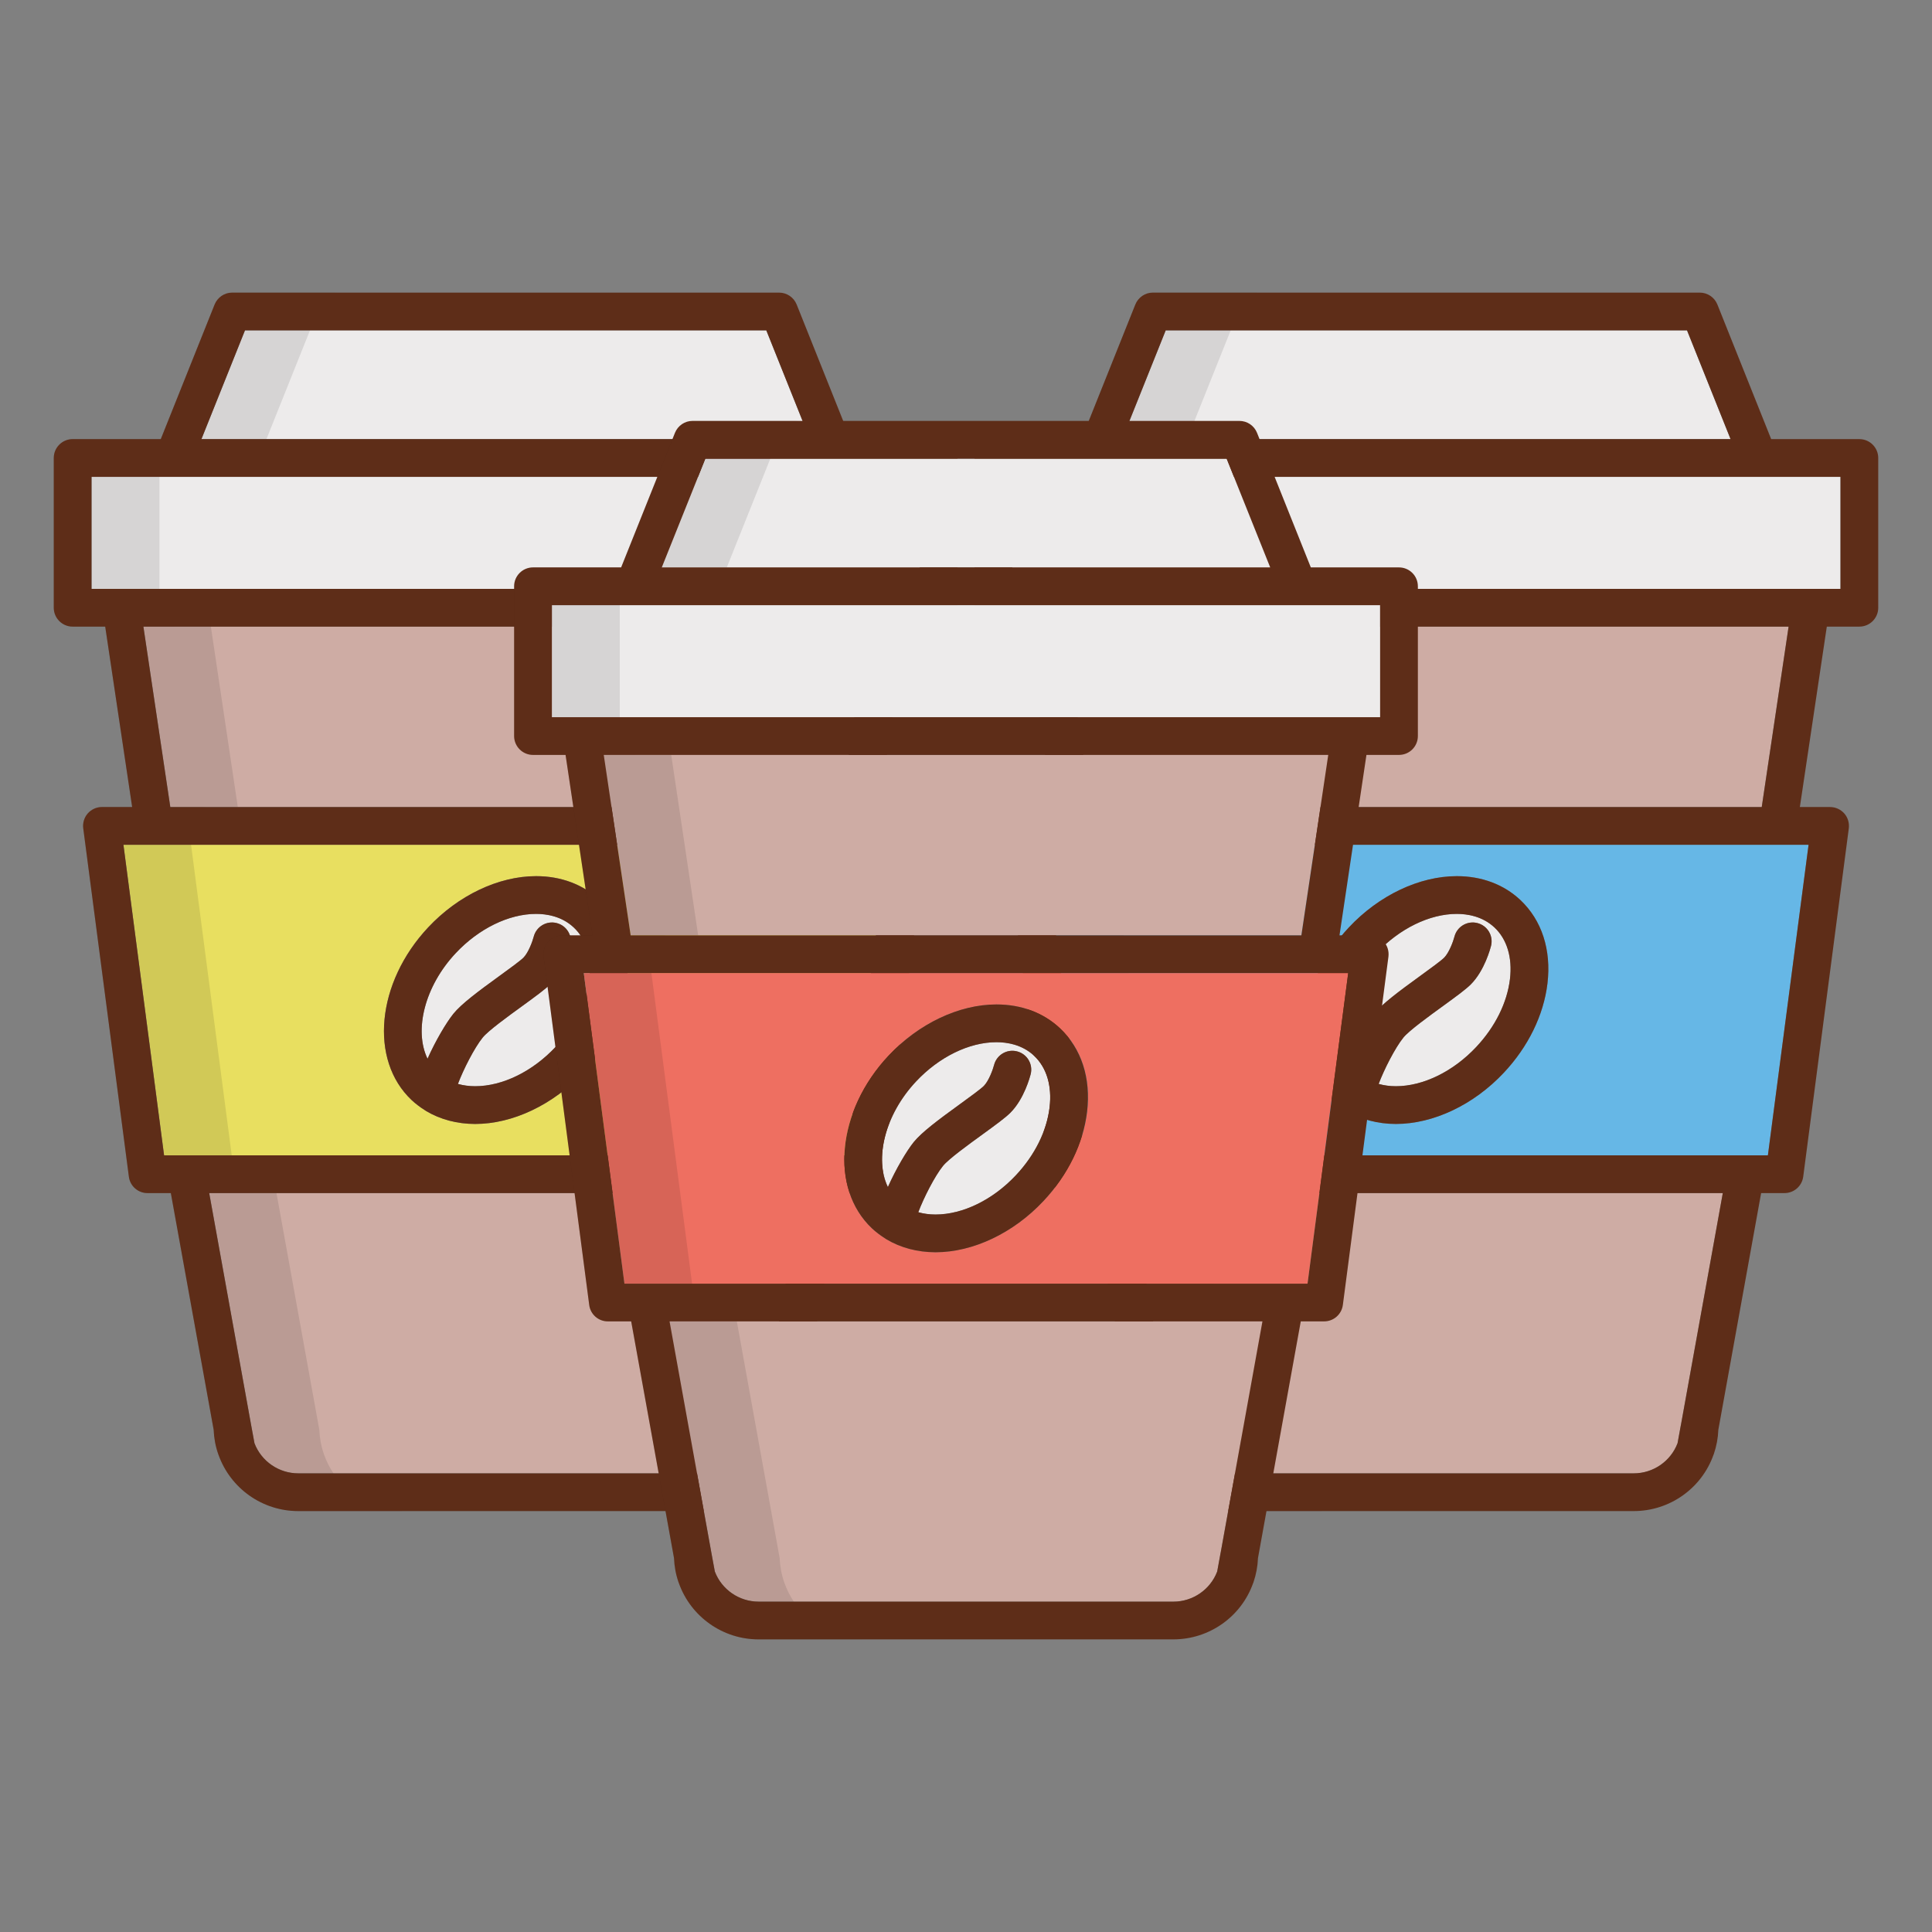 <?xml version="1.0" ?><!DOCTYPE svg  PUBLIC '-//W3C//DTD SVG 1.1//EN'  'http://www.w3.org/Graphics/SVG/1.1/DTD/svg11.dtd'><svg enable-background="new 0 0 512 512" height="512px" id="Calque_1" version="1.1" viewBox="0 0 512 512" width="512px" xml:space="preserve" xmlns="http://www.w3.org/2000/svg" xmlns:xlink="http://www.w3.org/1999/xlink"><rect x="0" y="0" width="512" height="512" fill="#808080" stroke="none"/><g><g><g><polygon fill="#EDEBEB" points="290,126.37 268.25,126.37 268.25,156.062 276.19,156.062 479.799,156.062 487.75,156.062      487.75,126.37 466,126.37    "/><path d="M386.069,242.193c-7.221,0-15.184,3.891-21.303,10.408c-8.264,8.805-11.096,20.493-7.467,27.979     c2.123-4.777,4.979-9.602,6.854-11.916c2.146-2.645,6.465-5.861,12.33-10.117c2.521-1.828,5.377-3.901,6.225-4.747     c1.322-1.324,2.414-4.324,2.732-5.568c0.688-2.67,3.398-4.291,6.072-3.611c2.672,0.676,4.293,3.379,3.625,6.051     c-0.166,0.66-1.719,6.559-5.359,10.2c-1.338,1.338-3.691,3.064-7.424,5.771c-3.564,2.588-8.953,6.492-10.434,8.32     c-2.217,2.732-5.135,8.484-6.566,12.289c1.414,0.398,2.939,0.605,4.578,0.605c7.219,0,15.18-3.893,21.297-10.408     c5.012-5.338,8.184-11.725,8.924-17.986c0.678-5.694-0.777-10.551-4.102-13.668C392.885,242.818,388.875,242.193,386.069,242.193     z" fill="#EDEBEB"/><path d="M276.709,223.87l10.771,82.311H468.51l10.779-82.311H276.709z M410.09,260.642     c-1,8.367-5.1,16.77-11.57,23.648c-7.971,8.5-18.658,13.57-28.588,13.57c-4.77,0-9.27-1.191-13.01-3.432     c-0.131-0.08-0.24-0.172-0.371-0.25c-0.02-0.012-0.039-0.021-0.049-0.029c-1.211-0.771-2.359-1.629-3.4-2.602     c-11.311-10.631-9.35-31.17,4.381-45.792c7.971-8.5,18.66-13.567,28.588-13.567c6.609,0,12.432,2.188,16.83,6.31     C408.59,243.851,411.151,251.71,410.09,260.642z" fill="#66B7E6"/><polygon fill="#CEACA4" points="466.879,213.87 474,166.062 282,166.062 289.129,213.87    "/><polygon fill="#EDEBEB" points="447.08,87.55 308.92,87.55 297.379,116.37 458.621,116.37    "/><path d="M310.522,377.49v0.01l0.92,4.98c1.83,4.791,6.459,7.971,11.59,7.971h109.93     c5.16,0,9.789-3.201,11.609-7.99l0.891-4.881c0.01-0.059,0.021-0.107,0.039-0.17l11.061-61.229H299.44L310.522,377.49z" fill="#CEACA4"/><path d="M402.901,238.499c-4.4-4.119-10.221-6.31-16.83-6.31c-9.93,0-20.619,5.067-28.59,13.567     c-13.729,14.622-15.689,35.161-4.379,45.792c1.039,0.973,2.189,1.83,3.398,2.602c0.01,0.01,0.029,0.02,0.051,0.029     c0.131,0.078,0.24,0.17,0.369,0.25c3.74,2.238,8.24,3.432,13.012,3.432c9.93,0,20.619-5.07,28.588-13.57     c6.471-6.881,10.57-15.281,11.57-23.648C411.151,251.71,408.59,243.851,402.901,238.499z M400.16,259.461     c-0.75,6.262-3.92,12.65-8.93,17.99c-6.109,6.521-14.082,10.41-21.299,10.41c-1.631,0-3.16-0.211-4.57-0.611     c1.43-3.799,4.35-9.559,6.561-12.289c1.479-1.83,6.869-5.729,10.439-8.318c3.73-2.711,6.08-4.432,7.422-5.771     c3.639-3.641,5.188-9.542,5.357-10.202c0.67-2.67-0.949-5.379-3.631-6.049c-2.67-0.68-5.381,0.939-6.068,3.609     c-0.318,1.24-1.408,4.24-2.729,5.568c-0.852,0.842-3.711,2.922-6.23,4.75c-5.859,4.25-10.182,7.473-12.33,10.109     c-1.869,2.32-4.73,7.141-6.852,11.92c-3.629-7.479-0.799-19.17,7.471-27.979c6.109-6.521,14.08-10.408,21.299-10.408     c2.803,0,6.813,0.629,9.98,3.6C399.379,248.909,400.83,253.772,400.16,259.461z" fill="#5E2D18"/><path d="M351.03,400.451h-28c-9.459,0-17.93-5.971-21.109-14.871     c-0.039-0.09-0.068-0.18-0.1-0.27c-0.721-2.063-1.109-4.211-1.199-6.4l-11.352-62.729h-6.18c-2.51,0-4.631-1.859-4.939-4.352     l-12.09-92.31c-0.182-1.433,0.25-2.87,1.199-3.95s2.32-1.699,3.75-1.699h8.01l-7.141-47.811h-8.629c-2.75,0-5-2.24-5-5v-39.69     c0-2.76,2.25-5,5-5h23.359l14.27-35.68c0.771-1.892,2.602-3.142,4.641-3.142h28c-2.039,0-3.869,1.25-4.641,3.142l-2.738,6.858     l-11.531,28.82H291.25c-2.75,0-5,2.24-5,5v39.69c0,2.76,2.25,5,5,5h8.631l7.141,47.811h-8.012c-1.43,0-2.799,0.619-3.75,1.699     c-0.949,1.08-1.379,2.52-1.199,3.95l0.57,4.351l10.779,82.31l0.74,5.648c0.311,2.49,2.43,4.352,4.939,4.352h6.18l11.352,62.729     c0.09,2.189,0.479,4.34,1.199,6.4c0.029,0.09,0.061,0.18,0.1,0.27c0.621,1.74,1.451,3.371,2.451,4.871     C336.459,396.59,343.42,400.451,351.03,400.451z" enable-background="new    " fill="#010101" opacity="0.1"/><path d="M492.75,116.37h-23.369l-14.26-35.68c-0.76-1.892-2.611-3.142-4.65-3.142H305.522     c-2.041,0-3.871,1.25-4.641,3.142l-14.271,35.68H263.25c-2.75,0-5,2.24-5,5v39.69c0,2.76,2.25,5,5,5h8.631l7.141,47.811h-8.012     c-1.43,0-2.799,0.619-3.75,1.699c-0.949,1.08-1.379,2.52-1.199,3.95l12.09,92.309c0.311,2.49,2.432,4.352,4.939,4.352h6.182     l11.35,62.729c0.09,2.189,0.48,4.34,1.199,6.4c0.031,0.09,0.061,0.18,0.102,0.27c3.18,8.9,11.648,14.871,21.109,14.871h109.93     c9.49,0,17.959-5.979,21.119-14.871c0.041-0.09,0.07-0.18,0.111-0.277c0.699-2.063,1.107-4.213,1.188-6.393l11.34-62.729h6.182     c2.521,0,4.641-1.859,4.971-4.352l12.08-92.309c0.17-1.433-0.25-2.87-1.201-3.95c-0.959-1.08-2.328-1.699-3.77-1.699h-8     l7.141-47.811h8.629c2.762,0,5-2.24,5-5v-39.69C497.75,118.61,495.51,116.37,492.75,116.37z M308.92,87.55h138.16l11.539,28.82     h-161.24L308.92,87.55z M445.5,377.41c-0.02,0.063-0.029,0.111-0.039,0.17l-0.891,4.881c-1.82,4.789-6.449,7.99-11.609,7.99     H323.03c-5.129,0-9.76-3.18-11.59-7.971l-0.92-4.98v-0.01l-11.08-61.311h157.121L445.5,377.41z M479.291,223.87l-10.781,82.311     H287.481l-10.77-82.311H479.291z M474,166.062l-7.119,47.811H289.129L282,166.062H474z M487.75,156.062h-219.5v-29.69h219.5     V156.062z" fill="#5E2D18"/></g><g><polygon fill="#EDEBEB" points="46.001,126.37 24.251,126.37 24.251,156.062 32.191,156.062 235.8,156.062 243.751,156.062      243.751,126.37 222.001,126.37    "/><path d="M142.069,242.193c-7.22,0-15.184,3.891-21.302,10.408c-8.265,8.805-11.097,20.493-7.467,27.979     c2.123-4.777,4.979-9.602,6.854-11.916c2.146-2.645,6.464-5.861,12.329-10.117c2.521-1.828,5.378-3.901,6.225-4.747     c1.323-1.324,2.414-4.324,2.733-5.568c0.687-2.67,3.398-4.291,6.072-3.611c2.672,0.676,4.293,3.379,3.625,6.051     c-0.166,0.66-1.719,6.559-5.359,10.2c-1.338,1.338-3.692,3.064-7.424,5.771c-3.565,2.588-8.953,6.492-10.435,8.32     c-2.216,2.732-5.134,8.484-6.565,12.289c1.414,0.398,2.939,0.605,4.577,0.605c7.22,0,15.181-3.893,21.298-10.408     c5.012-5.338,8.183-11.725,8.924-17.986c0.677-5.694-0.778-10.551-4.102-13.668C148.886,242.818,144.876,242.193,142.069,242.193     z" fill="#EDEBEB"/><path d="M32.71,223.87l10.771,82.311h181.03l10.778-82.311H32.71z M166.091,260.642     c-1,8.367-5.101,16.77-11.57,23.648c-7.971,8.5-18.658,13.57-28.588,13.57c-4.771,0-9.271-1.191-13.011-3.432     c-0.13-0.08-0.239-0.172-0.37-0.25c-0.021-0.012-0.04-0.021-0.05-0.029c-1.21-0.771-2.359-1.629-3.399-2.602     c-11.311-10.631-9.351-31.17,4.38-45.792c7.971-8.5,18.66-13.567,28.589-13.567c6.609,0,12.431,2.188,16.83,6.31     C164.591,243.851,167.151,251.71,166.091,260.642z" fill="#E8DF60"/><polygon fill="#CEACA4" points="222.88,213.87 230.001,166.062 38.001,166.062 45.13,213.87    "/><polygon fill="#EDEBEB" points="203.08,87.55 64.92,87.55 53.38,116.37 214.621,116.37    "/><path d="M66.522,377.49v0.01l0.92,4.98c1.83,4.791,6.46,7.971,11.59,7.971h109.931     c5.159,0,9.789-3.201,11.608-7.99l0.892-4.881c0.01-0.059,0.021-0.107,0.039-0.17l11.061-61.229H55.441L66.522,377.49z" fill="#CEACA4"/><path d="M158.901,238.499c-4.399-4.119-10.221-6.31-16.83-6.31c-9.929,0-20.619,5.067-28.589,13.567     c-13.729,14.622-15.689,35.161-4.38,45.792c1.04,0.973,2.189,1.83,3.399,2.602c0.01,0.01,0.029,0.02,0.05,0.029     c0.131,0.078,0.24,0.17,0.37,0.25c3.74,2.238,8.24,3.432,13.011,3.432c9.93,0,20.62-5.07,28.588-13.57     c6.472-6.881,10.57-15.281,11.57-23.648C167.151,251.71,164.591,243.851,158.901,238.499z M156.161,259.461     c-0.75,6.262-3.921,12.65-8.931,17.99c-6.108,6.521-14.081,10.41-21.299,10.41c-1.631,0-3.16-0.211-4.57-0.611     c1.431-3.799,4.351-9.559,6.561-12.289c1.479-1.83,6.87-5.729,10.44-8.318c3.729-2.711,6.08-4.432,7.421-5.771     c3.639-3.641,5.188-9.542,5.358-10.202c0.67-2.67-0.949-5.379-3.631-6.049c-2.67-0.68-5.381,0.939-6.068,3.609     c-0.319,1.24-1.409,4.24-2.729,5.568c-0.851,0.842-3.711,2.922-6.23,4.75c-5.859,4.25-10.181,7.473-12.33,10.109     c-1.869,2.32-4.729,7.141-6.851,11.92c-3.63-7.479-0.8-19.17,7.471-27.979c6.109-6.521,14.08-10.408,21.299-10.408     c2.802,0,6.812,0.629,9.979,3.6C155.38,248.909,156.831,253.772,156.161,259.461z" fill="#5E2D18"/><path d="M107.031,400.451h-28c-9.46,0-17.93-5.971-21.109-14.871     c-0.04-0.09-0.069-0.18-0.101-0.27c-0.72-2.063-1.109-4.211-1.199-6.4l-11.351-62.729H39.09c-2.51,0-4.63-1.859-4.939-4.352     l-12.09-92.31c-0.181-1.433,0.25-2.87,1.199-3.95c0.95-1.08,2.32-1.699,3.75-1.699h8.011L27.88,166.06h-8.63c-2.75,0-5-2.24-5-5     v-39.69c0-2.76,2.25-5,5-5H42.61L56.88,80.69c0.771-1.892,2.601-3.142,4.641-3.142h28c-2.04,0-3.87,1.25-4.641,3.142     l-2.739,6.858l-11.53,28.82H47.251c-2.75,0-5,2.24-5,5v39.69c0,2.76,2.25,5,5,5h8.63l7.141,47.811h-8.011     c-1.43,0-2.8,0.619-3.75,1.699c-0.949,1.08-1.38,2.52-1.199,3.95l0.569,4.351l10.78,82.31l0.739,5.648     c0.311,2.49,2.431,4.352,4.939,4.352h6.181l11.351,62.729c0.09,2.189,0.479,4.34,1.199,6.4c0.03,0.09,0.061,0.18,0.101,0.27     c0.62,1.74,1.45,3.371,2.45,4.871C92.46,396.59,99.42,400.451,107.031,400.451z" enable-background="new    " fill="#010101" opacity="0.1"/><path d="M248.751,116.37h-23.369l-14.261-35.68c-0.76-1.892-2.61-3.142-4.649-3.142H61.522     c-2.04,0-3.87,1.25-4.641,3.142l-14.271,35.68H19.251c-2.75,0-5,2.24-5,5v39.69c0,2.76,2.25,5,5,5h8.63l7.141,47.811h-8.011     c-1.43,0-2.8,0.619-3.75,1.699c-0.949,1.08-1.38,2.52-1.199,3.95l12.09,92.309c0.311,2.49,2.431,4.352,4.939,4.352h6.181     l11.351,62.729c0.09,2.189,0.479,4.34,1.199,6.4c0.03,0.09,0.061,0.18,0.101,0.27c3.181,8.9,11.649,14.871,21.109,14.871h109.931     c9.489,0,17.959-5.979,21.118-14.871c0.041-0.09,0.07-0.18,0.111-0.277c0.699-2.063,1.107-4.213,1.188-6.393l11.34-62.729h6.182     c2.521,0,4.641-1.859,4.971-4.352l12.08-92.309c0.17-1.433-0.25-2.87-1.201-3.95c-0.959-1.08-2.329-1.699-3.77-1.699h-8     l7.141-47.811h8.629c2.761,0,5-2.24,5-5v-39.69C253.751,118.61,251.511,116.37,248.751,116.37z M64.92,87.55h138.16l11.539,28.82     H53.38L64.92,87.55z M201.501,377.41c-0.021,0.063-0.029,0.111-0.039,0.17l-0.892,4.881c-1.819,4.789-6.449,7.99-11.608,7.99     H79.031c-5.13,0-9.76-3.18-11.59-7.971l-0.92-4.98v-0.01l-11.08-61.311h157.121L201.501,377.41z M235.291,223.87l-10.78,82.311     H43.482L32.711,223.87H235.291z M230.001,166.062l-7.119,47.811H45.13l-7.129-47.811H230.001z M243.751,156.062h-219.5v-29.69     h219.5V156.062z" fill="#5E2D18"/></g></g><g><polygon fill="#EDEBEB" points="168,160.37 146.25,160.37 146.25,190.062 154.19,190.062 357.799,190.062 365.75,190.062     365.75,160.37 344,160.37   "/><path d="M264.068,276.193c-7.22,0-15.184,3.891-21.302,10.408c-8.265,8.805-11.097,20.492-7.467,27.979    c2.123-4.777,4.979-9.602,6.854-11.916c2.146-2.645,6.464-5.861,12.329-10.117c2.521-1.828,5.378-3.9,6.225-4.746    c1.323-1.324,2.414-4.324,2.733-5.568c0.687-2.67,3.398-4.291,6.072-3.611c2.672,0.676,4.293,3.379,3.625,6.051    c-0.166,0.66-1.719,6.559-5.359,10.199c-1.338,1.338-3.692,3.064-7.424,5.771c-3.565,2.588-8.953,6.492-10.435,8.32    c-2.216,2.732-5.134,8.484-6.565,12.289c1.414,0.398,2.939,0.605,4.577,0.605c7.22,0,15.181-3.893,21.298-10.408    c5.012-5.338,8.183-11.725,8.924-17.986c0.677-5.693-0.778-10.551-4.102-13.668C270.885,276.818,266.875,276.193,264.068,276.193z    " fill="#EDEBEB"/><path d="M154.709,257.871l10.771,82.311h181.03l10.778-82.311H154.709z M288.09,294.642    c-1,8.367-5.101,16.77-11.57,23.648c-7.971,8.5-18.658,13.57-28.588,13.57c-4.771,0-9.271-1.191-13.011-3.432    c-0.13-0.08-0.239-0.172-0.37-0.25c-0.021-0.012-0.04-0.021-0.05-0.029c-1.21-0.771-2.359-1.629-3.399-2.602    c-11.311-10.631-9.351-31.17,4.38-45.791c7.971-8.5,18.66-13.568,28.589-13.568c6.609,0,12.431,2.189,16.83,6.311    C286.59,277.851,289.15,285.711,288.09,294.642z" fill="#EE6F61"/><polygon fill="#CEACA4" points="344.879,247.87 352,200.062 160,200.062 167.129,247.87   "/><polygon fill="#EDEBEB" points="325.079,121.55 186.919,121.55 175.379,150.37 336.62,150.37   "/><path d="M188.521,411.49v0.01l0.92,4.98c1.83,4.791,6.46,7.971,11.59,7.971h109.931    c5.159,0,9.789-3.201,11.608-7.99l0.892-4.881c0.01-0.059,0.021-0.107,0.039-0.17l11.061-61.229H177.44L188.521,411.49z" fill="#CEACA4"/><path d="M280.9,272.5c-4.399-4.119-10.221-6.311-16.83-6.311c-9.929,0-20.619,5.068-28.589,13.568    c-13.729,14.621-15.689,35.16-4.38,45.791c1.04,0.973,2.189,1.83,3.399,2.602c0.01,0.01,0.029,0.02,0.05,0.029    c0.131,0.078,0.24,0.17,0.37,0.25c3.74,2.238,8.24,3.432,13.011,3.432c9.93,0,20.62-5.07,28.588-13.57    c6.472-6.881,10.57-15.281,11.57-23.648C289.15,285.711,286.59,277.851,280.9,272.5z M278.16,293.461    c-0.75,6.262-3.921,12.65-8.931,17.99c-6.108,6.521-14.081,10.41-21.299,10.41c-1.631,0-3.16-0.211-4.57-0.611    c1.431-3.799,4.351-9.559,6.561-12.289c1.479-1.83,6.87-5.729,10.44-8.318c3.729-2.711,6.08-4.432,7.421-5.771    c3.639-3.641,5.188-9.541,5.358-10.201c0.67-2.67-0.949-5.379-3.631-6.049c-2.67-0.68-5.381,0.939-6.068,3.609    c-0.319,1.24-1.409,4.24-2.729,5.568c-0.851,0.842-3.711,2.922-6.23,4.75c-5.859,4.25-10.181,7.473-12.33,10.109    c-1.869,2.32-4.729,7.141-6.851,11.92c-3.63-7.479-0.8-19.17,7.471-27.979c6.109-6.521,14.08-10.408,21.299-10.408    c2.802,0,6.812,0.629,9.979,3.6C277.379,282.91,278.83,287.771,278.16,293.461z" fill="#5E2D18"/><path d="M229.03,434.451h-28c-9.46,0-17.93-5.971-21.109-14.871    c-0.04-0.09-0.069-0.18-0.101-0.27c-0.72-2.063-1.109-4.211-1.199-6.4l-11.351-62.729h-6.181c-2.51,0-4.63-1.859-4.939-4.352    l-12.09-92.31c-0.181-1.433,0.25-2.87,1.199-3.95c0.95-1.08,2.32-1.699,3.75-1.699h8.011l-7.141-47.811h-8.63c-2.75,0-5-2.24-5-5    v-39.69c0-2.76,2.25-5,5-5h23.359l14.271-35.68c0.771-1.892,2.601-3.142,4.641-3.142h28c-2.04,0-3.87,1.25-4.641,3.142    l-2.739,6.858l-11.53,28.82H169.25c-2.75,0-5,2.24-5,5v39.69c0,2.76,2.25,5,5,5h8.63l7.141,47.811h-8.011    c-1.43,0-2.8,0.619-3.75,1.699c-0.949,1.08-1.38,2.52-1.199,3.95l0.569,4.35l10.78,82.311l0.739,5.648    c0.311,2.49,2.431,4.352,4.939,4.352h6.181l11.351,62.729c0.09,2.189,0.479,4.34,1.199,6.4c0.03,0.09,0.061,0.18,0.101,0.27    c0.62,1.74,1.45,3.371,2.45,4.871C214.459,430.59,221.419,434.451,229.03,434.451z" enable-background="new    " fill="#010101" opacity="0.1"/><path d="M370.75,150.37h-23.369l-14.261-35.68c-0.76-1.892-2.61-3.142-4.649-3.142h-144.95    c-2.04,0-3.87,1.25-4.641,3.142l-14.271,35.68H141.25c-2.75,0-5,2.24-5,5v39.69c0,2.76,2.25,5,5,5h8.63l7.141,47.811h-8.011    c-1.43,0-2.8,0.619-3.75,1.699c-0.949,1.08-1.38,2.52-1.199,3.95l12.09,92.309c0.311,2.49,2.431,4.352,4.939,4.352h6.181    l11.351,62.729c0.09,2.189,0.479,4.34,1.199,6.4c0.03,0.09,0.061,0.18,0.101,0.27c3.181,8.9,11.649,14.871,21.109,14.871h109.931    c9.489,0,17.959-5.979,21.118-14.871c0.041-0.09,0.07-0.18,0.111-0.277c0.699-2.063,1.107-4.213,1.188-6.393l11.34-62.729h6.182    c2.521,0,4.641-1.859,4.971-4.352l12.08-92.309c0.17-1.433-0.25-2.87-1.201-3.95c-0.959-1.08-2.329-1.699-3.77-1.699h-8    l7.141-47.811h8.629c2.761,0,5-2.24,5-5v-39.69C375.75,152.61,373.51,150.37,370.75,150.37z M186.919,121.55h138.16l11.539,28.82    H175.379L186.919,121.55z M323.5,411.41c-0.021,0.063-0.029,0.111-0.039,0.17l-0.892,4.881c-1.819,4.789-6.449,7.99-11.608,7.99    H201.03c-5.13,0-9.76-3.18-11.59-7.971l-0.92-4.98v-0.01l-11.08-61.311h157.121L323.5,411.41z M357.29,257.871l-10.78,82.311    H165.481l-10.771-82.311H357.29z M352,200.062l-7.119,47.811H167.129L160,200.062H352z M365.75,190.062h-219.5v-29.69h219.5    V190.062z" fill="#5E2D18"/></g></g></svg>